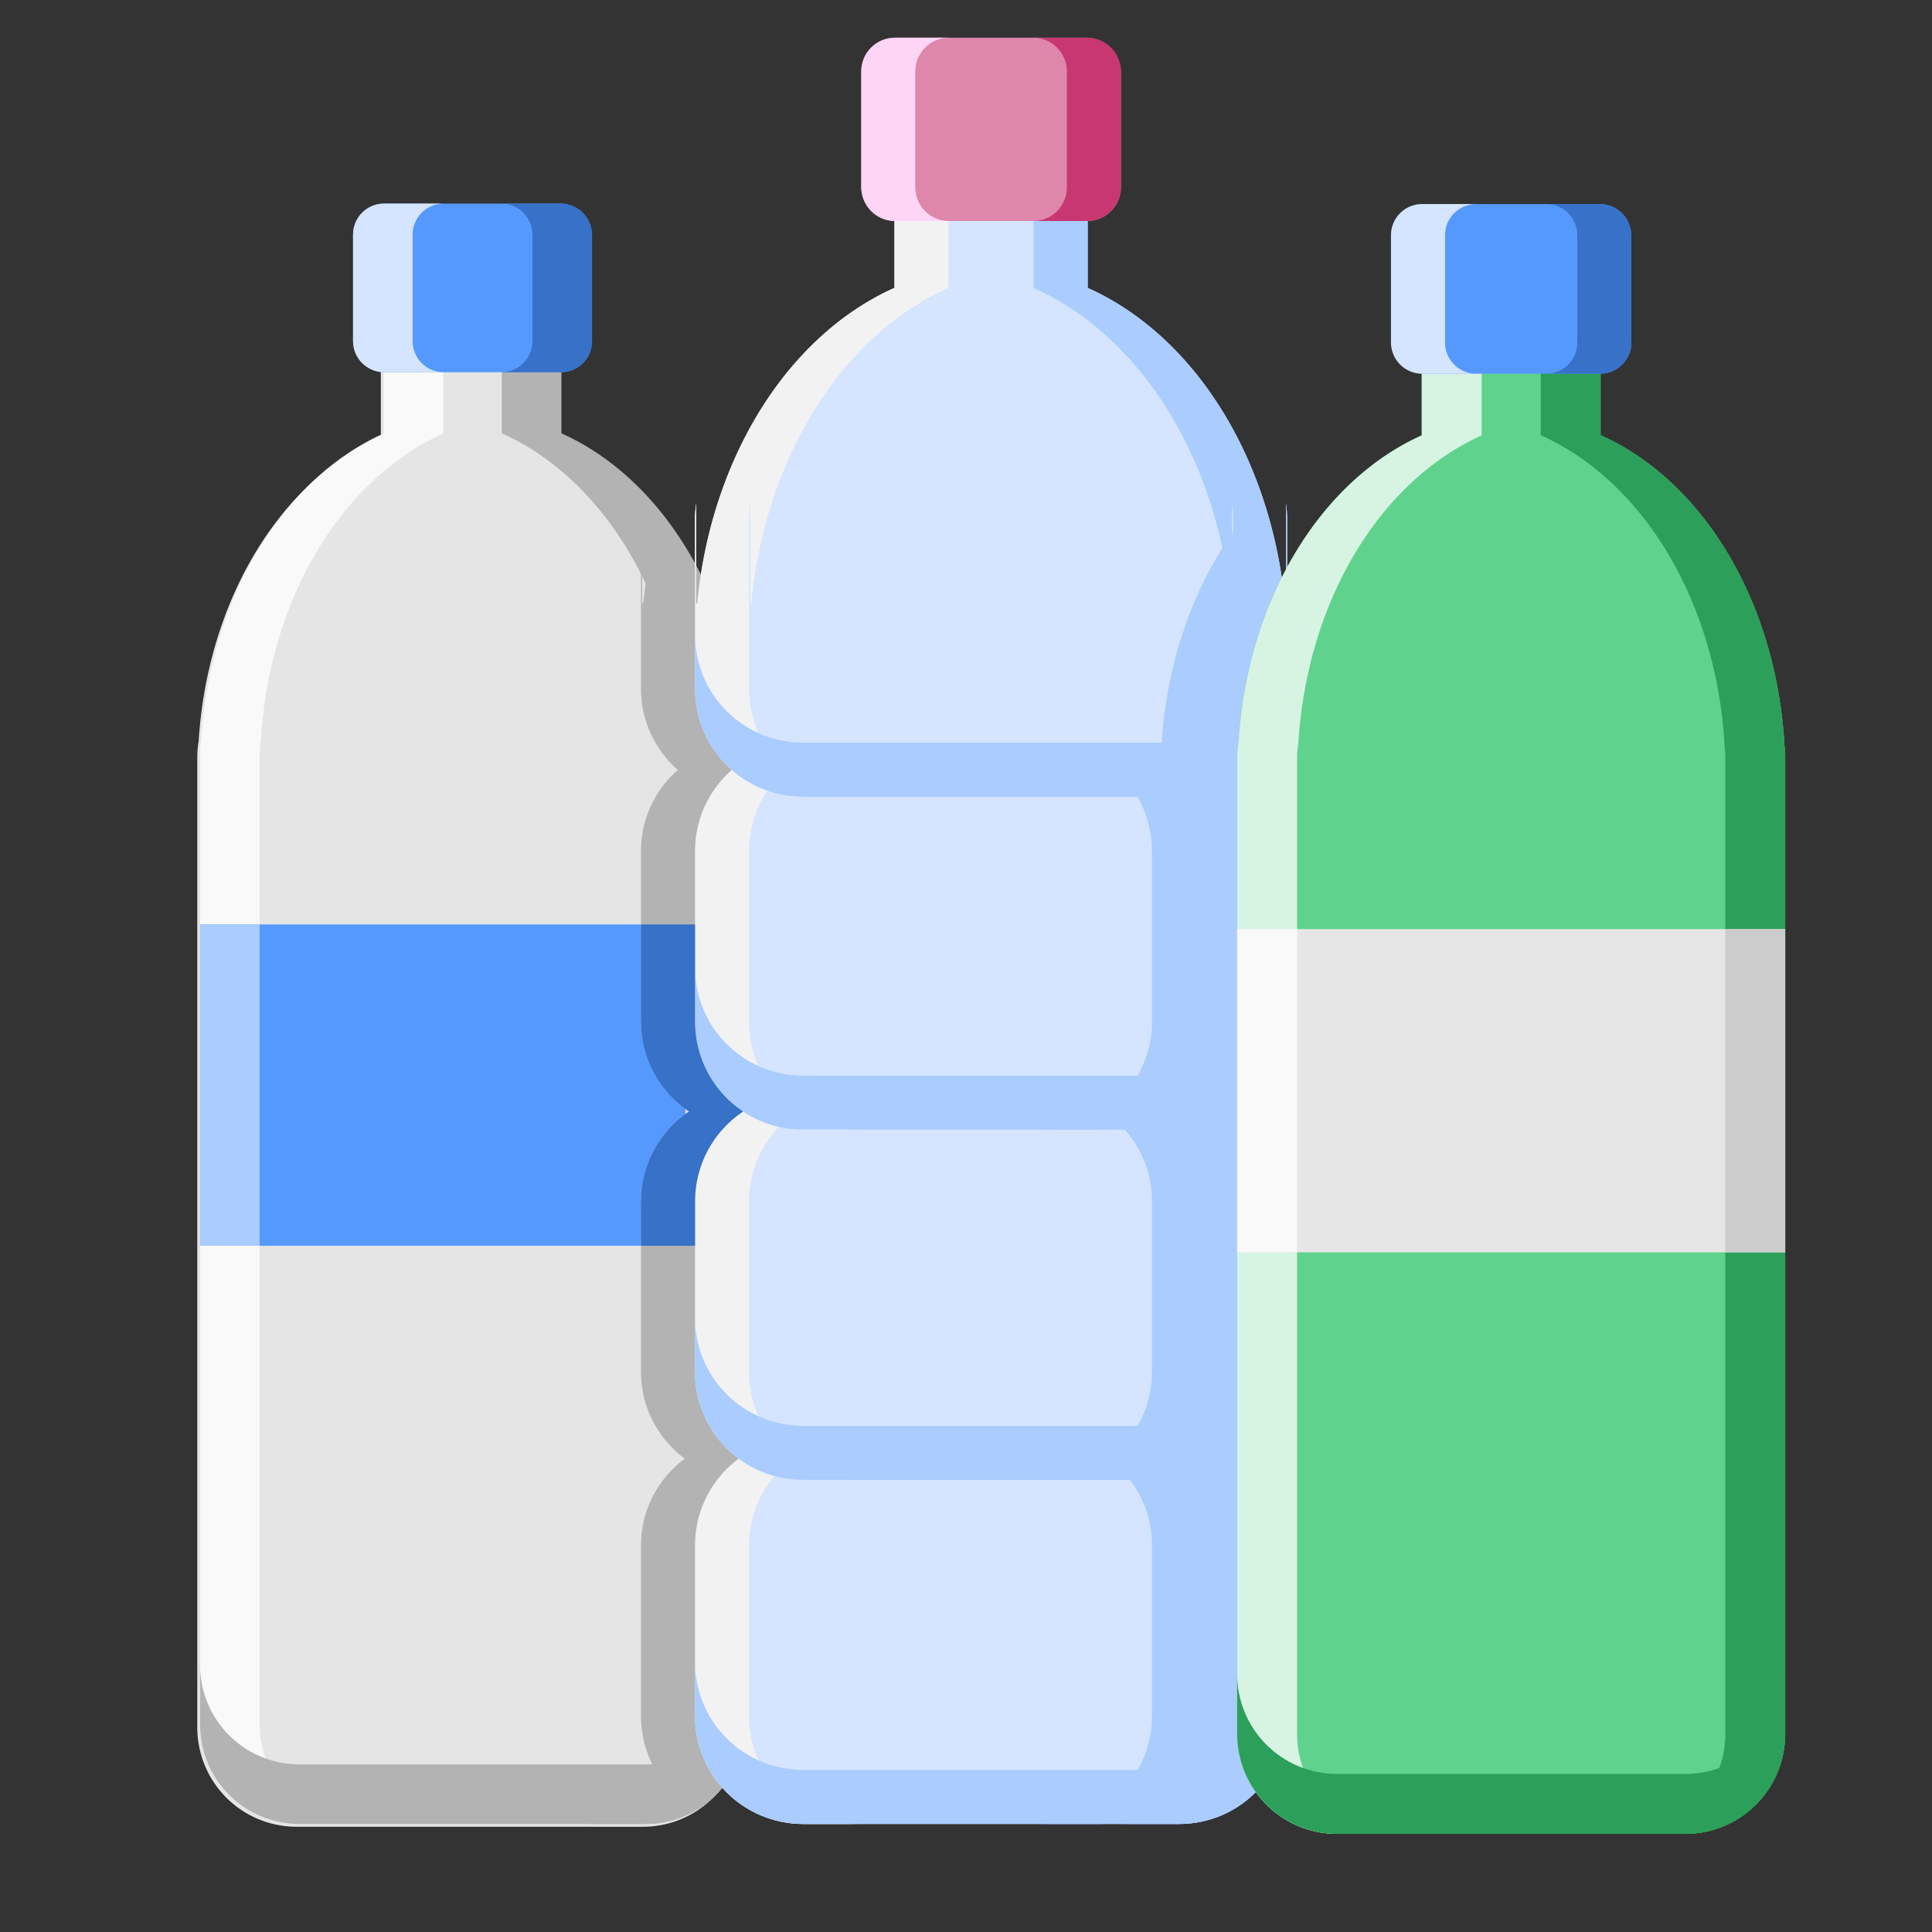 <?xml version="1.0" encoding="UTF-8" standalone="no"?>
<!-- Created with Inkscape (http://www.inkscape.org/) -->

<svg
   width="128"
   height="128"
   viewBox="0 0 128 128"
   version="1.1"
   id="svg5"
   inkscape:version="1.4 (e7c3feb100, 2024-10-09)"
   sodipodi:docname="com.usebottles.bottles.svg"
   xml:space="preserve"
   xmlns:inkscape="http://www.inkscape.org/namespaces/inkscape"
   xmlns:sodipodi="http://sodipodi.sourceforge.net/DTD/sodipodi-0.dtd"
   xmlns:xlink="http://www.w3.org/1999/xlink"
   xmlns="http://www.w3.org/2000/svg"
   xmlns:svg="http://www.w3.org/2000/svg"><rect x="0" y="0" width="128" height="128" fill="#333333" stroke="none"/><sodipodi:namedview
     id="namedview7"
     pagecolor="#ffffff"
     bordercolor="#666666"
     borderopacity="1"
     inkscape:pageshadow="2"
     inkscape:pageopacity="0.0"
     inkscape:pagecheckerboard="true"
     inkscape:document-units="px"
     showgrid="false"
     inkscape:showpageshadow="false"
     showborder="true"
     inkscape:snap-page="true"
     inkscape:zoom="2.2932291"
     inkscape:cx="51.019761"
     inkscape:cy="74.131277"
     inkscape:window-width="1920"
     inkscape:window-height="1043"
     inkscape:window-x="0"
     inkscape:window-y="0"
     inkscape:window-maximized="1"
     inkscape:current-layer="layer2"
     inkscape:snap-global="true"
     inkscape:snap-bbox="true"
     inkscape:bbox-paths="true"
     inkscape:bbox-nodes="true"
     inkscape:snap-bbox-edge-midpoints="true"
     inkscape:snap-bbox-midpoints="true"
     inkscape:object-paths="false"
     inkscape:object-nodes="false"
     inkscape:snap-intersection-paths="true"
     inkscape:snap-smooth-nodes="true"
     inkscape:deskcolor="#d1d1d1" /><defs
     id="defs2"><linearGradient
       y2="236"
       x2="96"
       y1="236"
       x1="32"
       gradientTransform="translate(604.817,170.586)"
       gradientUnits="userSpaceOnUse"
       id="linearGradient1099"
       xlink:href="#linearGradient1036" /><linearGradient
       id="linearGradient1036"><stop
         id="stop1032"
         offset="0"
         style="stop-color:#d5d3cf;stop-opacity:1;" /><stop
         id="stop1034"
         offset="1"
         style="stop-color:#f6f5f4;stop-opacity:1" /></linearGradient><radialGradient
       r="32"
       fy="-76"
       fx="-244"
       cy="-76"
       cx="-244"
       gradientTransform="matrix(0.883,0,0,0.883,-460.35,463.12)"
       gradientUnits="userSpaceOnUse"
       id="radialGradient1103"
       xlink:href="#linearGradient1069" /><linearGradient
       id="linearGradient1069"><stop
         id="stop1065"
         offset="0"
         style="stop-color:#d5d3cf;stop-opacity:1" /><stop
         id="stop1067-1"
         offset="1"
         style="stop-color:#949390;stop-opacity:1" /></linearGradient><linearGradient
       gradientUnits="userSpaceOnUse"
       y2="232"
       x2="64"
       y1="262.5"
       x1="64"
       id="linearGradient1027"
       xlink:href="#linearGradient1025"
       gradientTransform="translate(-470.586,432.817)" /><linearGradient
       id="linearGradient1025"><stop
         id="stop1021"
         offset="0"
         style="stop-color:#9a9996;stop-opacity:1" /><stop
         id="stop1023"
         offset="1"
         style="stop-color:#77767b;stop-opacity:1" /></linearGradient><inkscape:path-effect
       effect="spiro"
       id="path-effect35304-9"
       is_visible="true" /><clipPath
       clipPathUnits="userSpaceOnUse"
       id="clipPath1609-7"><path
         sodipodi:nodetypes="cccccc"
         inkscape:connector-curvature="0"
         id="path1611-5"
         d="m 252,116 28,-28 v -8 h -36 v 36 z"
         style="fill:#e74747;stroke:none;stroke-width:0.25px;stroke-linecap:butt;stroke-linejoin:miter;stroke-opacity:1" /></clipPath><radialGradient
       r="32"
       fy="-76"
       fx="-244"
       cy="-76"
       cx="-244"
       gradientTransform="matrix(0.883,0,0,0.883,-460.35,463.12)"
       gradientUnits="userSpaceOnUse"
       id="radialGradient1103-5"
       xlink:href="#linearGradient1069" /><inkscape:path-effect
       effect="spiro"
       id="path-effect35304-9-2"
       is_visible="true" /><clipPath
       clipPathUnits="userSpaceOnUse"
       id="clipPath1609-7-7"><path
         sodipodi:nodetypes="cccccc"
         inkscape:connector-curvature="0"
         id="path1611-5-0"
         d="m 252,116 28,-28 v -8 h -36 v 36 z"
         style="fill:#e74747;stroke:none;stroke-width:0.25px;stroke-linecap:butt;stroke-linejoin:miter;stroke-opacity:1" /></clipPath><clipPath
       clipPathUnits="userSpaceOnUse"
       id="clipPath744"><rect
         style="fill:#1e88e5;fill-opacity:1;stroke-width:0.265"
         id="rect746"
         width="541.867"
         height="541.867"
         x="0"
         y="1.5987212e-14"
         rx="79.375"
         ry="79.375" /></clipPath><clipPath
       clipPathUnits="userSpaceOnUse"
       id="clipPath62"><rect
         style="fill:#1e88e5;fill-opacity:1;stroke-width:0.265"
         id="rect64"
         width="541.867"
         height="541.867"
         x="2.2507105e-05"
         y="-0.422"
         rx="79.375"
         ry="79.375" /></clipPath><radialGradient
       r="32"
       fy="-76"
       fx="-244"
       cy="-76"
       cx="-244"
       gradientTransform="matrix(0.883,0,0,0.883,-460.35,463.12)"
       gradientUnits="userSpaceOnUse"
       id="radialGradient1103-6"
       xlink:href="#linearGradient1069" /><inkscape:path-effect
       effect="spiro"
       id="path-effect35304-9-20"
       is_visible="true" /><clipPath
       clipPathUnits="userSpaceOnUse"
       id="clipPath1609-7-2"><path
         sodipodi:nodetypes="cccccc"
         inkscape:connector-curvature="0"
         id="path1611-5-3"
         d="m 252,116 28,-28 v -8 h -36 v 36 z"
         style="fill:#e74747;stroke:none;stroke-width:0.25px;stroke-linecap:butt;stroke-linejoin:miter;stroke-opacity:1" /></clipPath><clipPath
       clipPathUnits="userSpaceOnUse"
       id="clipPath151"><rect
         style="fill:#999999;fill-opacity:1;stroke-width:0.265"
         id="rect153"
         width="541.867"
         height="541.867"
         x="-1.1368684e-13"
         y="-1.5987212e-14"
         rx="79.375"
         ry="79.375" /></clipPath><clipPath
       clipPathUnits="userSpaceOnUse"
       id="clipPath1389"><g
         id="g1393"
         style="fill:#000000"
         transform="translate(-323.584,74.511)"><path
           style="color:#000000;stroke-width:0.258;-inkscape-stroke:none"
           d="m 79.375,0 h 383.117 c 43.974,0 79.375,33.673 79.375,75.499 V 439.909 c 0,41.827 -35.401,75.499 -79.375,75.499 H 79.375 C 35.401,515.408 0,481.736 0,439.909 V 75.499 C 0,33.673 35.401,0 79.375,0 Z"
           id="path1391" /></g></clipPath><clipPath
       clipPathUnits="userSpaceOnUse"
       id="clipPath7585"><rect
         style="fill:#333333;fill-opacity:1;stroke-width:0.013"
         id="rect7587"
         width="27.32"
         height="27.32"
         x="114.565"
         y="35.763"
         rx="4.002"
         ry="4.002" /></clipPath><clipPath
       clipPathUnits="userSpaceOnUse"
       id="clipPath1389-6"><g
         id="g1393-2"
         style="fill:#000000"
         transform="translate(-323.584,74.511)"><path
           style="color:#000000;stroke-width:0.258;-inkscape-stroke:none"
           d="m 79.375,0 h 383.117 c 43.974,0 79.375,33.673 79.375,75.499 V 439.909 c 0,41.827 -35.401,75.499 -79.375,75.499 H 79.375 C 35.401,515.408 0,481.736 0,439.909 V 75.499 C 0,33.673 35.401,0 79.375,0 Z"
           id="path1391-9" /></g></clipPath><radialGradient
       r="32"
       fy="-76"
       fx="-244"
       cy="-76"
       cx="-244"
       gradientTransform="matrix(0.883,0,0,0.883,-460.35,463.12)"
       gradientUnits="userSpaceOnUse"
       id="radialGradient1103-56"
       xlink:href="#linearGradient1069" /><inkscape:path-effect
       effect="spiro"
       id="path-effect35304-9-7"
       is_visible="true" /><clipPath
       clipPathUnits="userSpaceOnUse"
       id="clipPath1609-7-0"><path
         sodipodi:nodetypes="cccccc"
         inkscape:connector-curvature="0"
         id="path1611-5-9"
         d="m 252,116 28,-28 v -8 h -36 v 36 z"
         style="fill:#e74747;stroke:none;stroke-width:0.25px;stroke-linecap:butt;stroke-linejoin:miter;stroke-opacity:1" /></clipPath><radialGradient
       r="32"
       fy="-76"
       fx="-244"
       cy="-76"
       cx="-244"
       gradientTransform="matrix(0.883,0,0,0.883,-460.35,463.12)"
       gradientUnits="userSpaceOnUse"
       id="radialGradient1103-5-8"
       xlink:href="#linearGradient1069" /><inkscape:path-effect
       effect="spiro"
       id="path-effect35304-9-2-7"
       is_visible="true" /><clipPath
       clipPathUnits="userSpaceOnUse"
       id="clipPath1609-7-7-9"><path
         sodipodi:nodetypes="cccccc"
         inkscape:connector-curvature="0"
         id="path1611-5-0-2"
         d="m 252,116 28,-28 v -8 h -36 v 36 z"
         style="fill:#e74747;stroke:none;stroke-width:0.25px;stroke-linecap:butt;stroke-linejoin:miter;stroke-opacity:1" /></clipPath><clipPath
       clipPathUnits="userSpaceOnUse"
       id="clipPath744-0"><rect
         style="fill:#1e88e5;fill-opacity:1;stroke-width:0.265"
         id="rect746-2"
         width="541.867"
         height="541.867"
         x="0"
         y="1.5987212e-14"
         rx="79.375"
         ry="79.375" /></clipPath><clipPath
       clipPathUnits="userSpaceOnUse"
       id="clipPath62-3"><rect
         style="fill:#1e88e5;fill-opacity:1;stroke-width:0.265"
         id="rect64-7"
         width="541.867"
         height="541.867"
         x="2.2507105e-05"
         y="-0.422"
         rx="79.375"
         ry="79.375" /></clipPath><radialGradient
       r="32"
       fy="-76"
       fx="-244"
       cy="-76"
       cx="-244"
       gradientTransform="matrix(0.883,0,0,0.883,-460.35,463.12)"
       gradientUnits="userSpaceOnUse"
       id="radialGradient1103-6-5"
       xlink:href="#linearGradient1069" /><inkscape:path-effect
       effect="spiro"
       id="path-effect35304-9-20-9"
       is_visible="true" /><clipPath
       clipPathUnits="userSpaceOnUse"
       id="clipPath1609-7-2-2"><path
         sodipodi:nodetypes="cccccc"
         inkscape:connector-curvature="0"
         id="path1611-5-3-2"
         d="m 252,116 28,-28 v -8 h -36 v 36 z"
         style="fill:#e74747;stroke:none;stroke-width:0.25px;stroke-linecap:butt;stroke-linejoin:miter;stroke-opacity:1" /></clipPath><clipPath
       clipPathUnits="userSpaceOnUse"
       id="clipPath151-8"><rect
         style="fill:#999999;fill-opacity:1;stroke-width:0.265"
         id="rect153-9"
         width="541.867"
         height="541.867"
         x="-1.1368684e-13"
         y="-1.5987212e-14"
         rx="79.375"
         ry="79.375" /></clipPath><clipPath
       clipPathUnits="userSpaceOnUse"
       id="clipPath1389-7"><g
         id="g1393-3"
         style="fill:#000000"
         transform="translate(-323.584,74.511)"><path
           style="color:#000000;stroke-width:0.258;-inkscape-stroke:none"
           d="m 79.375,0 h 383.117 c 43.974,0 79.375,33.673 79.375,75.499 V 439.909 c 0,41.827 -35.401,75.499 -79.375,75.499 H 79.375 C 35.401,515.408 0,481.736 0,439.909 V 75.499 C 0,33.673 35.401,0 79.375,0 Z"
           id="path1391-6" /></g></clipPath><clipPath
       clipPathUnits="userSpaceOnUse"
       id="clipPath7585-1"><rect
         style="fill:#333333;fill-opacity:1;stroke-width:0.013"
         id="rect7587-2"
         width="27.32"
         height="27.32"
         x="114.565"
         y="35.763"
         rx="4.002"
         ry="4.002" /></clipPath><clipPath
       clipPathUnits="userSpaceOnUse"
       id="clipPath1389-6-9"><g
         id="g1393-2-3"
         style="fill:#000000"
         transform="translate(-323.584,74.511)"><path
           style="color:#000000;stroke-width:0.258;-inkscape-stroke:none"
           d="m 79.375,0 h 383.117 c 43.974,0 79.375,33.673 79.375,75.499 V 439.909 c 0,41.827 -35.401,75.499 -79.375,75.499 H 79.375 C 35.401,515.408 0,481.736 0,439.909 V 75.499 C 0,33.673 35.401,0 79.375,0 Z"
           id="path1391-9-1" /></g></clipPath><filter
       style="color-interpolation-filters:sRGB;"
       inkscape:label="Drop Shadow"
       id="filter1563"
       x="-0.152"
       y="-0.096"
       width="1.304"
       height="1.302"><feFlood
         flood-opacity="0.251"
         flood-color="rgb(0,0,0)"
         result="flood"
         id="feFlood1553" /><feComposite
         in="flood"
         in2="SourceGraphic"
         operator="in"
         result="composite1"
         id="feComposite1555" /><feGaussianBlur
         in="composite1"
         stdDeviation="2.1"
         result="blur"
         id="feGaussianBlur1557" /><feOffset
         dx="4.57967e-15"
         dy="5.792"
         result="offset"
         id="feOffset1559" /><feComposite
         in="SourceGraphic"
         in2="offset"
         operator="over"
         result="composite2"
         id="feComposite1561" /></filter><filter
       style="color-interpolation-filters:sRGB;"
       inkscape:label="Drop Shadow"
       id="filter1575"
       x="-0.158"
       y="-0.519"
       width="1.315"
       height="2.635"><feFlood
         flood-opacity="0.251"
         flood-color="rgb(0,0,0)"
         result="flood"
         id="feFlood1565" /><feComposite
         in="flood"
         in2="SourceGraphic"
         operator="in"
         result="composite1"
         id="feComposite1567" /><feGaussianBlur
         in="composite1"
         stdDeviation="2.1"
         result="blur"
         id="feGaussianBlur1569" /><feOffset
         dx="4.57967e-15"
         dy="5.792"
         result="offset"
         id="feOffset1571" /><feComposite
         in="SourceGraphic"
         in2="offset"
         operator="over"
         result="composite2"
         id="feComposite1573" /></filter></defs><g
     inkscape:groupmode="layer"
     id="layer2"
     inkscape:label="Layer 1"><g
       id="g1"><path
         id="path7"
         style="fill:#e5e5e5;stroke-width:0.915;fill-opacity:1"
         d="m 25.231,22.549 v 6.357 A 18.05,23.39 0 0 0 13.162,49.091 c -0.053,0.339 -0.091,0.685 -0.091,1.039 v 0.869 63.437 c 0,3.651 2.94,6.591 6.591,6.591 h 22.922 c 3.651,0 6.589,-2.94 6.589,-6.591 V 50.999 50.13 c 0,-0.258 -0.018,-0.513 -0.046,-0.763 A 18.05,23.39 0 0 0 37.013,28.893 v -6.344 z" /><path
         id="path21"
         style="fill:#f9f9f9;stroke-width:0.915"
         d="m 25.415,22.366 v 6.357 A 18.05,23.39 0 0 0 13.346,48.908 c -0.053,0.339 -0.091,0.685 -0.091,1.039 v 0.869 63.437 c 0,3.651 2.94,6.591 6.591,6.591 h 3.948 c -3.651,0 -6.591,-2.94 -6.591,-6.591 V 50.816 49.947 c 0,-0.354 0.037,-0.7 0.091,-1.039 A 18.05,23.39 0 0 1 29.363,28.723 V 22.366 Z" /><path
         id="path32"
         style="fill:#b3b3b3;fill-opacity:1;stroke-width:0.915"
         d="m 33.249,22.366 v 6.344 a 18.05,23.39 0 0 1 12.113,20.474 c 0.029,0.25 0.046,0.505 0.046,0.763 v 0.869 63.437 c 0,3.651 -2.938,6.591 -6.589,6.591 h 3.948 c 3.651,0 6.589,-2.94 6.589,-6.591 V 50.816 49.947 c 0,-0.258 -0.018,-0.513 -0.046,-0.763 A 18.05,23.39 0 0 0 37.196,28.71 V 22.366 Z" /><rect
         style="fill:#5599ff;stroke-width:0.647"
         id="rect10"
         width="15.833"
         height="11.174"
         x="23.39"
         y="13.488"
         rx="2.058"
         ry="2.058" /><path
         id="path20"
         style="fill:#b3b3b3;stroke-width:0.915;fill-opacity:1"
         d="m 13.255,110.305 v 3.948 c 0,3.651 2.94,6.591 6.591,6.591 h 22.922 c 3.651,0 6.589,-2.94 6.589,-6.591 v -3.948 c 0,3.651 -2.938,6.591 -6.589,6.591 H 19.846 c -3.651,0 -6.591,-2.94 -6.591,-6.591 z" /><rect
         style="fill:#5599ff;fill-opacity:1;stroke-width:0.987"
         id="rect43"
         width="36.101"
         height="21.288"
         x="13.255"
         y="61.246"
         rx="0"
         ry="0" /><path
         id="rect44"
         style="fill:#aaccff;fill-opacity:1;stroke-width:0.987"
         d="m 13.255,61.247 v 21.287 h 3.948 V 61.247 Z" /><path
         id="rect45"
         style="fill:#e3dbdb;fill-opacity:1;stroke-width:0.987"
         d="m 45.408,61.247 v 21.287 h 3.948 V 61.247 Z" /><path
         id="rect58"
         style="fill:#d5e5ff;fill-opacity:1;stroke-width:0.647"
         d="m 25.448,13.487 c -1.14,0 -2.059,0.919 -2.059,2.059 v 7.057 c 0,1.14 0.919,2.059 2.059,2.059 h 3.948 c -1.14,0 -2.059,-0.919 -2.059,-2.059 v -7.057 c 0,-1.14 0.919,-2.059 2.059,-2.059 z" /><path
         id="rect59"
         style="fill:#3771c8;fill-opacity:1;stroke-width:0.647"
         d="m 33.216,13.487 c 1.14,0 2.059,0.919 2.059,2.059 v 7.057 c 0,1.14 -0.919,2.059 -2.059,2.059 h 3.948 c 1.14,0 2.059,-0.919 2.059,-2.059 v -7.057 c 0,-1.14 -0.919,-2.059 -2.059,-2.059 z" /><rect
         style="fill:#d5e5ff;stroke-width:0.511"
         id="rect2"
         width="39.229"
         height="25.606"
         x="46.047"
         y="49.237"
         rx="7.161"
         ry="7.161" /><path
         id="path1"
         style="fill:#d5e5ff;stroke-width:0.994"
         d="m 59.26,12.147 v 6.925 A 19.614,25.417 0 0 0 46.192,39.982 H 46.124 V 33.342 c -0.045,0.327 -0.077,0.657 -0.077,0.996 v 8.725 2.559 c 0,3.967 3.194,7.161 7.161,7.161 h 24.907 c 3.967,0 7.161,-3.194 7.161,-7.161 v -2.559 -8.725 c 0,-0.34 -0.032,-0.67 -0.077,-0.996 v 6.64 h -0.066 A 19.614,25.417 0 0 0 72.062,19.073 v -6.927 z" /><rect
         style="fill:#d5e5ff;stroke-width:0.511"
         id="rect3"
         width="39.229"
         height="25.606"
         x="46.047"
         y="72.44"
         rx="7.161"
         ry="7.161" /><rect
         style="fill:#d5e5ff;stroke-width:0.511"
         id="rect4"
         width="39.229"
         height="25.606"
         x="46.047"
         y="95.238"
         rx="7.161"
         ry="7.161" /><path
         id="rect72"
         style="fill:#b3b3b3;fill-opacity:1;stroke-width:0.511"
         d="m 42.543,33.342 c -0.045,0.327 -0.077,0.657 -0.077,0.996 v 8.725 2.559 c 0,2.155 0.947,4.077 2.444,5.388 -1.496,1.311 -2.444,3.23 -2.444,5.385 v 11.285 c 0,2.493 1.262,4.678 3.184,5.96 -1.921,1.282 -3.184,3.467 -3.184,5.96 v 11.285 c 0,2.368 1.144,4.453 2.906,5.755 -1.762,1.302 -2.906,3.388 -2.906,5.757 v 11.285 c 0,2.689 1.469,5.02 3.65,6.245 1.94,-1.145 3.239,-3.25 3.239,-5.675 v -63.437 -0.869 c 0,-0.258 -0.018,-0.514 -0.047,-0.764 a 18.05,23.39 0 0 0 -5.491,-15.114 19.614,25.417 0 0 0 -1.206,5.913 h -0.068 z" /><path
         id="path22"
         style="fill:#f2f2f2;stroke-width:0.994"
         d="m 59.26,12.147 v 6.925 A 19.614,25.417 0 0 0 46.192,39.982 H 46.124 V 33.342 c -0.045,0.327 -0.077,0.657 -0.077,0.996 v 8.725 2.559 c 0,3.967 3.194,7.161 7.161,7.161 h 3.58 c -3.967,0 -7.161,-3.194 -7.161,-7.161 v -2.559 -8.725 c 0,-0.34 0.032,-0.67 0.077,-0.996 v 6.64 h 0.068 A 19.614,25.417 0 0 1 62.84,19.072 v -6.925 z" /><path
         id="path28"
         style="fill:#aaccff;fill-opacity:1;stroke-width:0.994"
         d="m 68.482,12.147 v 6.927 a 19.614,25.417 0 0 1 13.07,20.909 h 0.066 V 33.342 c 0.045,0.327 0.077,0.657 0.077,0.996 v 8.725 2.559 c 0,3.967 -3.194,7.161 -7.161,7.161 h 3.58 c 3.967,0 7.161,-3.194 7.161,-7.161 v -2.559 -8.725 c 0,-0.34 -0.032,-0.67 -0.077,-0.996 v 6.64 H 85.132 A 19.614,25.417 0 0 0 72.062,19.073 v -6.927 z" /><rect
         style="fill:#de87aa;stroke-width:0.703"
         id="rect7"
         width="17.205"
         height="12.143"
         x="57.059"
         y="2.5"
         rx="2.236"
         ry="2.236" /><path
         id="rect23"
         style="fill:#f2f2f2;fill-opacity:1;stroke-width:0.511"
         d="m 53.207,49.236 c -3.967,0 -7.161,3.194 -7.161,7.161 v 11.285 c 0,3.967 3.194,7.161 7.161,7.161 h 3.58 c -3.967,0 -7.161,-3.194 -7.161,-7.161 V 56.396 c 0,-3.967 3.194,-7.161 7.161,-7.161 z" /><path
         id="path14"
         style="fill:#aaccff;stroke-width:0.994"
         d="m 46.047,42.043 v 1.021 2.559 c 0,3.967 3.194,7.161 7.161,7.161 h 24.907 c 3.967,0 7.161,-3.194 7.161,-7.161 v -2.559 -1.021 c 0,3.967 -3.194,7.161 -7.161,7.161 H 53.207 c -3.967,0 -7.161,-3.194 -7.161,-7.161 z" /><path
         id="rect24"
         style="fill:#f2f2f2;fill-opacity:1;stroke-width:0.511"
         d="m 53.207,72.44 c -3.967,0 -7.161,3.194 -7.161,7.161 v 11.285 c 0,3.967 3.194,7.161 7.161,7.161 h 3.58 c -3.967,0 -7.161,-3.194 -7.161,-7.161 V 79.601 c 0,-3.967 3.194,-7.161 7.161,-7.161 z" /><path
         id="rect15"
         style="fill:#aaccff;fill-opacity:1;stroke-width:0.511"
         d="m 46.047,64.101 v 3.58 c 0,3.967 3.194,7.161 7.161,7.161 h 24.907 c 3.967,0 7.161,-3.194 7.161,-7.161 v -3.58 c 0,3.967 -3.194,7.161 -7.161,7.161 H 53.207 c -3.967,0 -7.161,-3.194 -7.161,-7.161 z" /><path
         id="rect25"
         style="fill:#f2f2f2;fill-opacity:1;stroke-width:0.511"
         d="m 53.207,95.237 c -3.967,0 -7.161,3.194 -7.161,7.161 v 11.285 c 0,3.967 3.194,7.161 7.161,7.161 h 3.58 c -3.967,0 -7.161,-3.194 -7.161,-7.161 v -11.285 c 0,-3.967 3.194,-7.161 7.161,-7.161 z" /><path
         id="rect16"
         style="fill:#aaccff;fill-opacity:1;stroke-width:0.511"
         d="m 46.047,87.305 v 3.58 c 0,3.967 3.194,7.161 7.161,7.161 h 24.907 c 3.967,0 7.161,-3.194 7.161,-7.161 v -3.58 c 0,3.967 -3.194,7.161 -7.161,7.161 H 53.207 c -3.967,0 -7.161,-3.194 -7.161,-7.161 z" /><path
         id="rect17"
         style="fill:#aaccff;fill-opacity:1;stroke-width:0.511"
         d="m 46.047,110.102 v 3.58 c 0,3.967 3.194,7.161 7.161,7.161 h 24.907 c 3.967,0 7.161,-3.194 7.161,-7.161 v -3.58 c 0,3.967 -3.194,7.161 -7.161,7.161 H 53.207 c -3.967,0 -7.161,-3.194 -7.161,-7.161 z" /><path
         id="rect26"
         style="fill:#ffd5f6;stroke-width:0.703"
         d="m 59.295,2.5 c -1.239,0 -2.236,0.997 -2.236,2.236 v 7.67 c 0,1.239 0.997,2.238 2.236,2.238 h 3.58 c -1.239,0 -2.236,-0.999 -2.236,-2.238 V 4.736 c 0,-1.239 0.997,-2.236 2.236,-2.236 z" /><path
         id="rect27"
         style="fill:#c83771;stroke-width:0.703"
         d="m 68.447,2.5 c 1.239,0 2.238,0.997 2.238,2.236 v 7.67 c 0,1.239 -0.999,2.238 -2.238,2.238 h 3.58 c 1.239,0 2.238,-0.999 2.238,-2.238 V 4.736 c 0,-1.239 -0.999,-2.236 -2.238,-2.236 z" /><path
         id="rect29"
         style="fill:#aaccff;fill-opacity:1;stroke-width:0.511"
         d="m 74.534,49.236 c 3.967,0 7.161,3.194 7.161,7.161 v 11.285 c 0,3.967 -3.194,7.161 -7.161,7.161 h 3.58 c 3.967,0 7.161,-3.194 7.161,-7.161 V 56.396 c 0,-3.967 -3.194,-7.161 -7.161,-7.161 z" /><path
         id="rect30"
         style="fill:#aaccff;fill-opacity:1;stroke-width:0.511"
         d="m 74.534,72.44 c 3.967,0 7.161,3.194 7.161,7.161 v 11.285 c 0,3.967 -3.194,7.161 -7.161,7.161 h 3.58 c 3.967,0 7.161,-3.194 7.161,-7.161 V 79.601 c 0,-3.967 -3.194,-7.161 -7.161,-7.161 z" /><path
         id="path74"
         style="fill:#aaccff;fill-opacity:1;stroke-width:0.92"
         d="m 83.693,33.342 v 6.64 h -0.066 a 19.614,25.417 0 0 0 -1.156,-5.757 18.155,23.526 0 0 0 -5.502,14.921 c -0.054,0.341 -0.091,0.689 -0.091,1.045 v 0.874 63.805 c 0,2.193 1.059,4.125 2.691,5.33 2.48,-1.123 4.201,-3.61 4.201,-6.519 v -11.285 c 0,-2.368 -1.142,-4.455 -2.904,-5.757 1.761,-1.302 2.904,-3.387 2.904,-5.755 V 79.601 c 0,-2.493 -1.262,-4.678 -3.184,-5.96 1.921,-1.282 3.184,-3.467 3.184,-5.96 V 56.396 c 0,-2.155 -0.947,-4.076 -2.444,-5.386 1.496,-1.311 2.444,-3.232 2.444,-5.386 v -2.559 -8.725 c 0,-0.34 -0.032,-0.67 -0.077,-0.996 z" /><path
         id="rect31"
         style="fill:#aaccff;fill-opacity:1;stroke-width:0.511"
         d="m 74.534,95.237 c 3.967,0 7.161,3.194 7.161,7.161 v 11.285 c 0,3.967 -3.194,7.161 -7.161,7.161 h 3.58 c 3.967,0 7.161,-3.194 7.161,-7.161 v -11.285 c 0,-3.967 -3.194,-7.161 -7.161,-7.161 z" /><path
         id="path51"
         style="fill:#5fd38d;fill-opacity:1;stroke-width:0.92"
         d="m 94.194,22.45 v 6.394 A 18.155,23.526 0 0 0 82.055,49.146 c -0.054,0.341 -0.091,0.689 -0.091,1.045 v 0.874 63.805 c 0,3.672 2.957,6.629 6.629,6.629 h 23.055 c 3.672,0 6.627,-2.957 6.627,-6.629 V 51.066 50.191 c 0,-0.26 -0.018,-0.516 -0.047,-0.768 A 18.155,23.526 0 0 0 106.045,28.831 v -6.381 z" /><path
         id="path52"
         style="fill:#d7f4e3;fill-opacity:1;stroke-width:0.92"
         d="m 94.194,22.45 v 6.394 A 18.155,23.526 0 0 0 82.055,49.146 c -0.054,0.341 -0.091,0.689 -0.091,1.045 v 0.874 63.805 c 0,3.672 2.957,6.629 6.629,6.629 h 3.971 c -3.672,0 -6.629,-2.957 -6.629,-6.629 V 51.066 50.191 c 0,-0.356 0.037,-0.704 0.091,-1.045 A 18.155,23.526 0 0 1 98.165,28.845 v -6.394 z" /><path
         id="path54"
         style="fill:#2ca05a;fill-opacity:1;stroke-width:0.92"
         d="m 81.964,110.9 v 3.971 c 0,3.672 2.957,6.629 6.629,6.629 h 23.055 c 3.672,0 6.627,-2.957 6.627,-6.629 v -3.971 c 0,3.672 -2.955,6.629 -6.627,6.629 H 88.593 c -3.672,0 -6.629,-2.957 -6.629,-6.629 z" /><path
         id="path53"
         style="fill:#2ca05a;fill-opacity:1;stroke-width:0.92"
         d="m 102.074,22.45 v 6.381 a 18.155,23.526 0 0 1 12.184,20.592 c 0.029,0.252 0.047,0.508 0.047,0.768 v 0.874 63.805 c 0,3.672 -2.955,6.629 -6.627,6.629 h 3.971 c 3.672,0 6.627,-2.957 6.627,-6.629 V 51.066 50.191 c 0,-0.26 -0.018,-0.516 -0.047,-0.768 A 18.155,23.526 0 0 0 106.045,28.831 v -6.381 z" /><rect
         style="fill:#5599ff;stroke-width:0.651"
         id="rect53"
         width="15.925"
         height="11.239"
         x="92.157"
         y="13.52"
         rx="2.07"
         ry="2.07" /><rect
         style="fill:#e6e6e6;fill-opacity:1;stroke-width:0.993"
         id="rect54"
         width="36.311"
         height="21.412"
         x="81.964"
         y="61.556"
         rx="0"
         ry="0" /><path
         id="path55"
         style="fill:#f9f9f9;fill-opacity:1;stroke-width:0.993"
         d="m 81.964,61.557 v 21.411 h 3.971 V 61.557 Z" /><path
         id="path56"
         style="fill:#cccccc;fill-opacity:1;stroke-width:0.993"
         d="m 114.304,61.557 v 21.411 h 3.971 V 61.557 Z" /><path
         id="rect56"
         style="fill:#d5e5ff;stroke-width:0.651"
         d="m 94.227,13.52 c -1.147,0 -2.07,0.923 -2.07,2.07 v 7.1 c 0,1.147 0.923,2.07 2.07,2.07 h 3.58 c -1.147,0 -2.07,-0.923 -2.07,-2.07 v -7.1 c 0,-1.147 0.923,-2.07 2.07,-2.07 z" /><path
         id="rect57"
         style="fill:#3771c8;fill-opacity:1;stroke-width:0.651"
         d="m 102.432,13.52 c 1.147,0 2.07,0.923 2.07,2.07 v 7.1 c 0,1.147 -0.923,2.07 -2.07,2.07 h 3.58 c 1.147,0 2.07,-0.923 2.07,-2.07 v -7.1 c -1e-5,-1.147 -0.923,-2.07 -2.07,-2.07 z" /><path
         id="path76"
         style="fill:#aaccff;fill-opacity:1;stroke-width:0.511"
         d="m 72.744,49.236 c 3.967,0 7.161,3.194 7.161,7.161 v 11.285 c 0,3.967 -3.194,7.161 -7.161,7.161 h -3.58 c 3.967,0 7.161,-3.194 7.161,-7.161 V 56.396 c 0,-3.967 -3.194,-7.161 -7.161,-7.161 z" /><path
         id="path77"
         style="fill:#aaccff;fill-opacity:1;stroke-width:0.511"
         d="m 72.744,72.44 c 3.967,0 7.161,3.194 7.161,7.161 v 11.285 c 0,3.967 -3.194,7.161 -7.161,7.161 h -3.58 c 3.967,0 7.161,-3.194 7.161,-7.161 V 79.601 c 0,-3.967 -3.194,-7.161 -7.161,-7.161 z" /><path
         id="path78"
         style="fill:#aaccff;fill-opacity:1;stroke-width:0.511"
         d="m 72.744,95.237 c 3.967,0 7.161,3.194 7.161,7.161 v 11.285 c 0,3.967 -3.194,7.161 -7.161,7.161 h -3.58 c 3.967,0 7.161,-3.194 7.161,-7.161 v -11.285 c 0,-3.967 -3.194,-7.161 -7.161,-7.161 z" /><path
         id="path79"
         style="fill:#3771c8;fill-opacity:1;stroke-width:0.511"
         d="m 42.466,61.246 v 6.435 c 0,2.493 1.262,4.679 3.183,5.96 -1.921,1.282 -3.183,3.467 -3.183,5.96 v 2.933 h 3.581 v -2.933 c 0,-2.492 1.26,-4.678 3.181,-5.96 -1.921,-1.282 -3.181,-3.468 -3.181,-5.96 v -6.435 z" /></g></g></svg>

